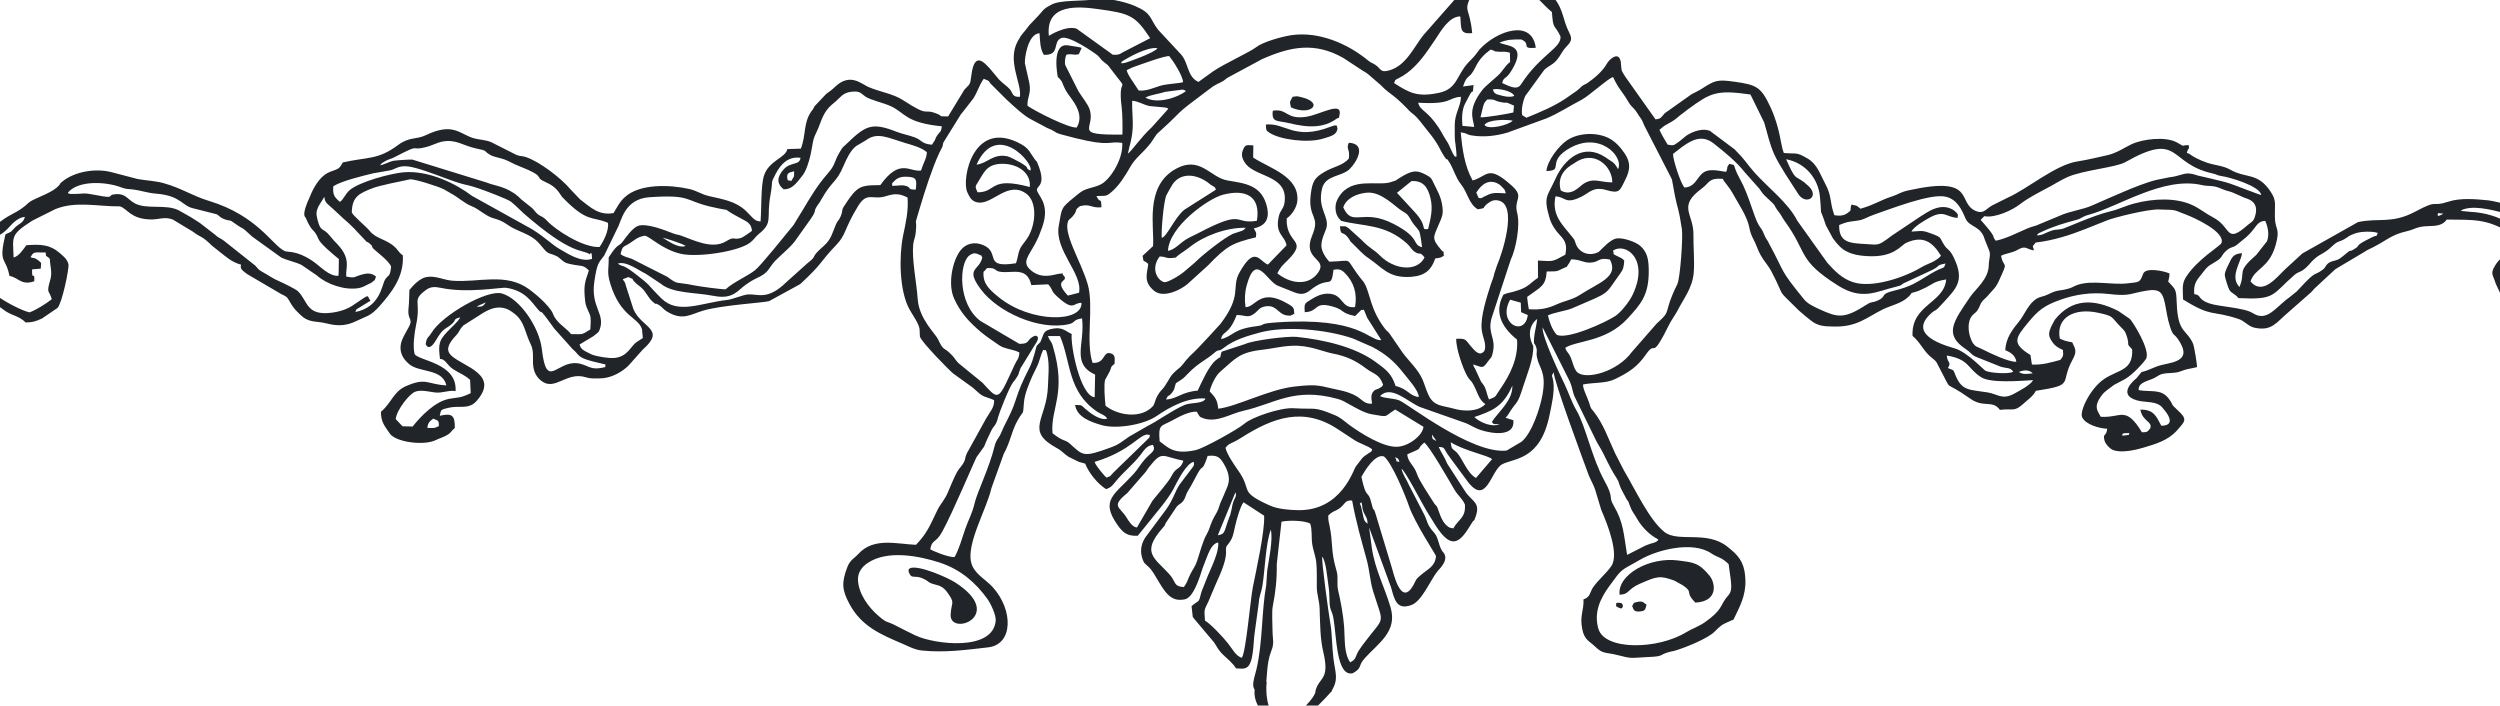 <?xml version="1.0" encoding="UTF-8" standalone="no"?>
<!-- Created with Inkscape (http://www.inkscape.org/) -->

<svg
   xmlns:dc="http://purl.org/dc/elements/1.1/"
   xmlns:cc="http://creativecommons.org/ns#"
   xmlns:rdf="http://www.w3.org/1999/02/22-rdf-syntax-ns#"
   xmlns:svg="http://www.w3.org/2000/svg"
   xmlns="http://www.w3.org/2000/svg"
   xmlns:sodipodi="http://sodipodi.sourceforge.net/DTD/sodipodi-0.dtd"
   xmlns:inkscape="http://www.inkscape.org/namespaces/inkscape"
   width="225.998mm"
   height="63.779mm"
   viewBox="0 0 225.998 63.779"
   version="1.1"
   id="svg1480"
   inkscape:version="0.92.4 (5da689c313, 2019-01-14)"
   sodipodi:docname="to-bo-1.svg">
  <defs
     id="defs1474" />
  <sodipodi:namedview
     id="base"
     pagecolor="#ffffff"
     bordercolor="#666666"
     borderopacity="1.0"
     inkscape:pageopacity="0.0"
     inkscape:pageshadow="2"
     inkscape:zoom="0.35"
     inkscape:cx="525.65332"
     inkscape:cy="140.52678"
     inkscape:document-units="mm"
     inkscape:current-layer="layer1"
     showgrid="false"
     fit-margin-top="0"
     fit-margin-left="0"
     fit-margin-right="0"
     fit-margin-bottom="0"
     inkscape:window-width="1366"
     inkscape:window-height="768"
     inkscape:window-x="1920"
     inkscape:window-y="312"
     inkscape:window-maximized="1" />
  <g
     inkscape:label="Layer 1"
     inkscape:groupmode="layer"
     id="layer1"
     transform="translate(167.427,-122.236)">
    <g
       style="clip-rule:evenodd;fill-rule:evenodd;image-rendering:optimizeQuality;shape-rendering:geometricPrecision;text-rendering:geometricPrecision"
       id="g1096"
       transform="matrix(0.006,0,0,0.006,-106.012,150.313)">
      <g
         id="Layer_x0020_1">
        <path
           id="path822"
           d="m 15809,3820 c 11,107 53,313 34,394 -16,66 -53,89 -79,125 -82,115 -61,177 -311,355 -92,65 -199,100 -284,152 -425,262 -1227,278 -1323,-53 -71,-246 29,-456 165,-642 206,-280 147,-215 472,-402 249,-143 779,-283 1063,-92 112,75 145,48 263,163 z M 2691,4063 c -6,-126 70,-209 147,-261 297,-199 773,-107 1088,-4 312,103 542,304 718,551 45,64 129,237 122,321 -37,471 -924,359 -1208,225 -96,-46 -182,-89 -274,-137 -180,-96 -139,-34 -284,-158 -152,-130 -299,-333 -309,-538 z m 7083,-973 c 84,-83 112,-61 186,-122 70,-57 73,-117 176,-106 64,342 137,590 221,897 43,160 49,319 95,468 168,544 187,346 -162,817 l -61,89 c -47,85 -32,125 -123,166 -96,-141 -77,-347 -90,-532 -13,-175 -50,-379 -90,-547 -25,-103 5,-196 -23,-293 -95,-318 -49,-407 -108,-690 -8,-40 -22,-81 -18,-147 z M 8475,5232 c -90,-26 -143,-134 -203,-210 -77,-98 -261,-297 -353,-351 -16,-189 -6,-161 50,-284 20,-43 33,-82 52,-123 l 57,-134 c 231,-495 131,-494 165,-578 103,-127 95,-157 133,-317 19,-83 74,-283 123,-347 l 311,202 c 14,229 -124,847 -169,1072 -38,189 -104,984 -167,1069 z m 1800,-2346 c 25,70 1,81 40,163 37,79 48,68 55,162 -72,-52 -50,-63 -100,-260 -14,-55 -34,-23 5,-65 z m -59,-127 19,50 z m -2104,627 266,-647 c 25,51 -15,91 -34,148 -13,41 -13,50 -23,103 l -21,87 c -101,249 -62,289 -188,308 z m -512,780 c -164,-13 -113,-81 -222,-199 -226,-245 -420,-322 -100,-688 56,-64 28,-33 48,-75 l 167,-250 c 34,-40 66,-40 101,-90 39,-56 32,-89 69,-147 53,-83 95,-171 149,-269 79,-144 61,-1 147,-258 143,-18 186,23 237,107 154,253 55,352 11,475 l -44,100 c -24,50 -22,62 -41,113 -28,73 -51,91 -89,173 -40,85 -42,131 -86,208 -65,114 -104,280 -149,412 -26,77 -65,124 -99,192 -42,84 -41,119 -100,198 z m 2676,-1660 c 46,-87 209,-356 340,-308 123,99 324,592 378,751 81,239 400,726 406,749 -14,159 -118,192 -227,285 -80,69 -62,55 -108,142 -196,369 -312,-201 -331,-253 l -242,-801 c -40,-138 -28,-8 -67,-177 -47,-201 -74,-31 -149,-388 z m -3381,762 c -72,-5 -127,-101 -152,-141 -109,-180 -247,-170 5,-377 l 251,-288 c 46,-50 39,-55 82,-109 198,-248 185,-157 513,-91 -42,137 -110,88 -180,232 -43,89 -244,314 -287,373 l -233,401 z m 3886,-1060 c 67,31 44,15 68,73 -104,-29 -6,24 -68,-73 z m 188,-43 c 275,-118 105,-47 254,-177 83,61 389,599 451,704 66,110 108,121 161,227 16,205 -94,218 -175,363 -73,-20 -35,3 -87,-34 -95,-66 -140,-259 -152,-280 -27,-51 -23,-23 -52,-69 -71,-112 -225,-342 -255,-435 -43,-135 -144,-184 -146,-299 z m -2741,-97 c 67,-84 65,-43 242,-155 472,-299 937,-475 1467,-115 77,52 135,89 235,154 78,51 217,92 267,140 -16,40 -7,27 -54,57 -123,80 -91,75 -193,200 -36,44 -216,667 -867,658 -128,-2 -308,-15 -429,-70 -486,-220 -249,-213 -483,-537 -41,-57 -169,-243 -184,-332 z m 3393,-84 c 214,132 551,193 624,254 l -243,284 c -140,-77 -208,-312 -300,-394 -59,-53 -67,-35 -81,-144 z m -283,-118 68,98 c -64,-32 -60,-19 -68,-98 z m -4905,650 c -5,-5 -13,-20 -15,-15 0,0 -140,-152 -162,-221 559,-169 682,-434 813,-411 13,32 37,-45 11,46 l -541,526 c -63,61 -15,43 -105,76 z m 15309,-631 c 0,-12 -14,-36 41,-38 116,-5 40,8 58,26 l -100,12 z M -3797,1767 c 8,-78 36,-100 89,-139 68,33 87,17 84,112 -71,39 -91,28 -173,28 z m 11033,203 c -22,-265 18,-220 192,-316 96,-53 254,-138 367,-131 43,67 29,77 107,102 201,65 403,-72 594,-115 475,-106 763,-361 1423,-179 28,8 55,17 91,35 5,3 11,6 16,9 120,65 280,165 400,186 282,49 175,41 360,-70 l 425,260 c -11,129 -223,296 -400,301 -217,6 -554,-209 -722,-333 -79,-58 -120,-105 -219,-146 -317,-132 -276,-81 -617,-102 -198,-12 -625,135 -733,228 -112,96 -628,378 -737,402 -338,76 -423,-43 -548,-132 z m 5005,-292 c 33,28 -12,32 116,35 -103,45 -280,-15 -380,-109 262,-91 431,-148 573,-473 8,225 -210,392 -309,546 z M 8118,1478 c -11,-146 -59,-183 -129,-262 24,-94 88,-235 164,-299 224,-190 273,-288 639,-328 137,-15 268,-51 438,-59 261,-12 466,89 613,117 201,38 343,103 506,227 116,88 195,76 254,244 -26,27 13,11 -62,54 -33,19 -52,11 -77,38 -53,56 -38,108 -28,192 -112,10 -148,-60 -231,-110 -81,-49 -181,-78 -274,-97 -282,-56 -288,-95 -669,-50 -385,45 -883,308 -1145,333 z m 12389,-417 117,-33 z m -326,-137 c 89,-34 155,-31 210,21 -80,9 -150,23 -210,-21 z M 19094,677 c 342,56 310,193 517,326 146,94 578,56 785,45 -39,74 -202,158 -280,201 -187,103 -246,10 -404,-16 -272,-44 -382,-21 -478,-241 -50,-113 -14,-82 -122,-126 58,-99 -5,-63 -17,-189 z M 5555,384 h 179 c 167,382 110,835 562,1140 53,36 122,50 150,105 -104,30 -249,-78 -326,-145 -73,-64 -44,-59 -158,-62 29,182 225,253 401,304 213,61 627,0 830,-139 205,-141 469,-282 734,-262 -33,83 -218,56 -316,97 -183,78 -423,253 -559,318 l -278,160 c -100,69 -146,116 -277,163 -416,152 -411,124 -613,-57 -80,-72 -92,-23 -262,-158 -34,-376 219,-601 5,-1310 -13,-42 -4,-26 -28,-69 -4,-7 -17,-23 -21,-30 -1,-3 -22,-49 -26,-55 z m 2614,237 c -41,132 23,38 -88,128 -106,87 -212,331 -272,457 -244,20 -307,124 -477,134 46,-98 20,-17 92,-105 41,-49 32,-72 57,-141 121,-81 89,-49 187,-150 147,-153 274,-205 382,-299 95,-84 57,-8 157,-87 150,-119 364,-181 546,-229 391,-103 1009,-43 1397,92 l 286,125 c 204,106 339,223 468,389 69,88 237,270 236,367 -145,-17 -158,-120 -349,-166 -62,-191 -149,-250 -297,-359 -319,-235 -795,-339 -1193,-381 -135,-14 -663,52 -781,109 l -351,115 z m 4836,-370 410,815 c 39,87 42,160 70,224 l 312,638 c 22,44 24,52 49,93 119,194 126,269 278,509 51,81 12,61 96,215 l 52,98 c 37,55 16,5 48,95 33,93 61,113 112,203 71,125 195,247 319,308 -25,27 -3,18 -44,39 -48,24 -81,11 -227,91 l -201,102 c -52,-308 -50,-484 -201,-741 -89,-151 13,-98 -140,-375 -192,-347 -281,-820 -421,-1059 -76,-130 -126,-286 -181,-399 -64,-133 -343,-714 -330,-854 z m -2448,1037 c 163,-173 416,85 599,164 l 668,235 c 73,22 143,77 248,112 170,57 522,109 493,-147 l -117,-37 c 50,-56 38,-49 73,-102 97,-151 106,-91 192,-369 51,-164 159,-412 152,-610 -87,-162 -57,-319 59,-408 -6,85 -42,206 -47,291 -8,116 8,58 31,132 26,82 -5,61 13,154 32,171 144,212 84,561 -36,205 -158,579 -316,712 l -226,133 c -523,58 -1491,-707 -1617,-756 -96,-37 -213,-25 -290,-65 z m 1961,-1452 159,45 5,143 101,43 c -47,341 -466,124 -266,-231 z m -15573,102 139,-62 c -35,50 -48,74 -139,62 z m 23900,655 c 11,88 1,100 -39,150 -141,38 -269,78 -428,70 l -22,-144 c -289,-176 -222,-259 -43,-479 155,-191 250,-267 497,-354 226,-80 465,-116 724,-86 336,39 315,-11 584,-52 34,-5 65,-9 100,-6 15,1 35,5 47,8 137,39 112,297 195,546 49,149 55,89 124,192 145,219 86,312 -167,363 -133,27 -155,39 -263,84 -182,76 -73,-14 -202,136 -1,1 -313,239 9,332 127,37 307,2 391,119 5,7 245,260 -24,263 -78,-141 -107,-244 -316,-243 33,184 186,174 149,282 -49,61 -44,56 -125,60 -249,-409 -312,-213 -621,-234 -48,-95 -124,-154 37,-351 19,-23 135,-109 163,-129 l 157,-83 c 7,-4 25,-15 31,-19 92,-58 252,-221 294,-291 76,-129 -213,-580 -244,-602 L 21680,6 c -373,-190 -701,-188 -956,131 l -52,96 c -37,88 -55,134 0,220 49,79 102,109 177,141 z M 8530,-53 c -16,-107 -12,-217 16,-321 140,-522 303,-63 476,2 l 241,96 c 108,43 170,26 243,-32 290,-235 311,7 350,-308 77,-13 117,-3 167,46 139,139 193,311 157,517 -219,27 -168,-199 -408,-202 -98,-1 -177,39 -250,85 -101,64 -110,54 -100,194 214,-6 133,-161 407,-89 204,53 118,100 352,147 l 95,-94 c 59,23 6,-72 86,119 l 214,338 c -190,17 -309,-355 -1582,-267 -286,20 -144,38 -299,57 -365,45 -345,149 -533,195 20,-131 112,-47 235,-364 139,3 167,53 268,-23 58,-43 73,-98 180,-109 173,-18 181,153 357,141 5,0 17,2 21,-6 4,-8 14,-6 21,-8 16,-39 26,55 17,-57 -5,-60 -38,-75 -112,-117 -405,-230 -467,66 -619,61 z M -3821,509 c 3,1 44,121 150,-57 121,-204 135,-158 242,-249 73,-62 15,-76 129,-101 -61,110 -255,237 -301,363 -30,83 -15,178 -6,263 85,0 99,91 202,157 104,67 163,79 252,159 l 9,200 c -154,76 -192,62 -322,85 -215,39 -431,263 -553,418 l -153,-4 -102,-109 c 18,-147 206,-374 287,-409 90,-39 219,-1 308,9 110,13 220,-42 307,-20 29,-426 -554,-455 -617,-559 -29,-112 -5,-308 21,-432 83,-383 -71,-366 146,-531 69,-52 131,-55 230,-34 412,86 905,-13 985,-1 285,44 375,209 474,323 101,117 -33,-101 248,291 l 276,309 c 109,90 61,124 305,186 269,69 173,25 189,84 -241,65 -256,-39 -428,-57 -311,-32 -457,410 -529,-212 -38,-330 -331,-759 -599,-838 -222,-66 -902,324 -1064,592 -49,81 -73,59 -87,173 z M 4583,-585 c 41,-40 -3,8 51,-55 155,-11 97,46 218,58 174,18 390,-79 450,198 l 255,-12 c 95,108 9,85 205,244 183,148 180,31 296,36 16,297 -761,308 -1247,-86 -155,-126 -242,-213 -228,-383 z m 24151,75 c -33,-59 -24,-32 -25,-122 -2,-140 10,-95 38,-131 13,116 109,179 -13,253 z m -15666,-79 c 143,-5 133,11 243,-45 98,-50 25,16 86,-68 31,-44 13,-27 40,-70 139,1 185,55 292,49 140,-8 110,-83 291,-46 140,264 -168,347 -453,533 -113,74 -235,89 -362,148 -123,57 -255,81 -407,67 -9,-54 -23,-140 -25,-185 206,-154 279,-158 295,-384 z m 14876,-8 69,22 z M 6067,117 c 47,390 -169,677 197,848 l -7,341 c -216,-23 -366,-773 -346,-953 -92,-43 -140,-106 -277,-82 -167,29 -135,80 -196,204 l -55,56 c -8,15 -46,209 -108,329 -236,458 -167,461 -334,786 -44,86 -61,118 -96,203 -32,78 -71,91 -97,198 -76,313 -261,693 -297,845 -42,177 -91,245 -145,401 -51,148 -89,293 -159,420 -94,9 -344,-99 -367,-116 25,-154 80,-84 179,-263 160,-290 499,-1099 521,-1130 194,-276 39,-23 218,-392 45,-92 73,-71 105,-209 13,-54 167,-452 228,-527 39,-47 2,2 33,-42 66,-93 36,-69 69,-147 15,-35 5,-16 26,-49 l 203,-330 c 91,-129 2,-129 2,-130 -140,45 -64,127 -242,123 L 4532,154 c -341,-263 -317,-864 -165,-983 4,-3 11,-7 15,-10 54,-34 82,-27 125,-8 99,44 12,-3 57,43 -37,205 -268,155 -23,483 257,345 882,626 1326,526 104,-23 55,-68 203,-88 z m 7998,-1018 c 185,-134 554,121 299,659 -53,113 -180,269 -263,324 -151,100 -727,361 -883,282 -71,-79 -111,-199 -132,-292 104,-47 280,-70 364,-106 602,-261 474,-179 723,-521 48,-66 57,-99 63,-200 -45,-42 -31,-28 -86,-56 -128,-64 -47,-25 -85,-90 z m 14488,-230 c 133,-2 203,104 235,208 -85,-28 -60,-41 -157,-91 -49,-26 -79,-37 -78,-117 z m -28803,35 c 11,-4 301,87 344,122 -104,43 -271,-79 -344,-122 z m 23075,851 c -11,-116 11,-179 66,-250 163,-210 124,-156 277,-256 82,-54 58,-73 128,-141 79,-76 97,-46 168,-97 l 148,-122 c 158,-143 144,-232 282,-241 40,94 64,206 26,307 l -161,205 c -311,271 -152,239 -254,485 -150,-157 22,-368 39,-510 -117,10 -145,47 -186,134 -24,51 -74,137 -74,192 0,39 51,198 69,227 34,56 84,57 137,124 566,28 496,-46 842,-348 76,-66 103,-25 227,-163 20,-22 26,-32 45,-51 l 52,-46 c 82,-66 126,-62 232,-162 126,-119 101,-52 239,-144 43,-28 14,-15 59,-36 l 68,-27 c 87,-28 253,-33 335,-5 -36,75 15,16 -95,70 -281,137 -146,105 -261,175 -110,67 6,-41 -179,113 -87,73 -111,44 -201,91 -67,51 -32,61 -106,114 -124,89 -81,-3 -324,260 -67,72 -39,46 -113,105 -23,18 -36,30 -58,47 -23,18 -26,17 -52,39 -182,151 -299,319 -495,194 -130,-83 -505,-95 -657,-147 -181,-62 -114,-133 -226,-138 z M -1287,379 c 4,-3 10,-8 14,-11 46,-38 56,-34 76,-93 78,-234 -141,-329 -84,-713 42,-279 61,-276 148,-391 l 199,-411 c 59,-96 98,-442 483,-468 628,-43 530,50 907,139 445,105 69,-29 497,194 78,41 132,72 141,173 -29,24 -140,102 -171,110 -127,32 -83,-35 -223,50 -211,127 -504,-29 -679,-89 -41,-14 -73,-15 -116,-32 -123,-48 -396,-157 -526,-114 -81,27 -184,171 -223,225 -55,77 -61,45 -127,119 -36,40 -58,82 -94,131 3,177 -30,220 24,396 156,508 422,501 478,688 l 12,132 -88,57 c -101,66 -135,225 -345,243 -83,7 -260,-23 -326,-49 -5,-2 -11,-4 -16,-6 -154,-71 -159,-91 -178,-148 l 216,-130 z m -9400,-1061 c -10,-97 -20,-84 42,-151 265,-291 386,-242 549,-427 63,-72 147,-146 235,-152 -22,91 -82,98 -141,153 -97,92 -22,50 -152,110 -109,458 3,327 60,625 109,30 114,56 183,85 68,28 136,19 192,-3 9,-178 -39,20 -33,-179 l 130,-11 c 4,-90 24,-78 -39,-126 -60,-46 -50,-23 -115,-45 51,-92 49,-71 229,-72 5,85 1,29 62,96 3,108 41,204 6,319 -64,217 -13,145 23,289 -90,71 -239,163 -334,198 -115,-21 -440,-195 -526,-279 -22,-21 -118,-214 -272,-334 -65,-51 -55,-38 -100,-95 z m 37185,-787 80,9 c -124,73 -79,1 -80,-9 z m -9022,179 c 123,-50 128,-45 271,-65 109,-15 141,-53 256,-92 235,-79 855,-328 1085,-267 162,43 231,188 288,323 57,138 235,110 291,319 l 67,167 c 27,62 -5,133 -6,223 -3,208 -203,362 -277,471 -258,380 -407,570 -62,797 74,48 64,70 140,108 l 380,152 c 89,27 152,8 187,78 -88,35 -329,17 -415,-15 -35,-20 -280,-286 -465,-339 -265,-76 -691,-235 -349,-535 73,-64 31,8 183,-162 179,-200 324,-318 151,-672 -68,-139 -89,-102 -147,-193 -73,-113 -27,-106 -179,-164 -150,-57 -144,-44 -311,-34 28,-71 201,-171 276,-212 224,-122 249,2 422,4 -11,-67 23,-11 -18,-76 l -38,-34 c -207,-142 -427,45 -519,98 l -419,280 c -210,158 -196,140 -383,128 -237,-14 -418,-13 -411,-287 z m 2977,155 c 23,-34 18,-26 69,-50 172,-82 351,-135 525,-181 93,-25 72,-46 189,-78 464,-127 1122,-581 1704,-447 99,23 159,1 260,42 240,98 48,-3 379,148 40,18 244,49 154,300 -24,67 -60,74 -105,113 -335,295 -239,30 -518,-115 -120,-62 -203,-136 -320,-189 -248,-112 -575,-96 -849,-27 -168,42 -234,89 -387,125 -256,61 -675,256 -726,265 -112,19 -98,-1 -207,45 -60,25 -96,52 -166,50 z m -29667,-641 c 163,-195 583,-164 800,-82 81,31 101,24 183,33 94,10 219,53 343,63 387,29 391,192 583,226 l 335,85 c 35,20 57,54 114,74 117,41 58,-8 157,63 163,117 64,16 253,190 3,3 8,8 12,11 l 436,314 c 93,44 222,69 306,112 l 227,155 c 150,135 425,231 636,193 49,-9 91,-31 144,-59 28,-15 34,-12 59,-33 50,-41 32,-15 55,-83 -71,-53 -125,-54 -225,-25 -114,32 -82,54 -223,26 -15,-117 80,-259 -127,-480 -43,-46 -78,-81 -115,-128 -110,-140 -142,-51 -191,-248 -21,-86 -22,-121 11,-194 3,-7 15,-25 18,-32 l 74,-119 c 7,96 54,108 144,194 285,273 154,118 466,455 58,63 15,7 69,52 67,56 17,34 63,83 34,37 242,187 264,271 -18,168 -44,111 -93,196 -49,84 -70,408 -445,485 22,-56 0,-28 44,-58 l 182,-112 c -63,-90 12,-113 -270,73 -80,53 -188,91 -315,107 -392,49 -353,-180 -511,-327 -32,-30 -228,-126 -269,-143 -107,-44 -163,-91 -267,-147 -54,-29 -71,-56 -101,-91 l -476,-378 c -63,-45 -83,-42 -131,-89 l -233,-180 c -101,-67 -168,-107 -257,-155 -5,-3 -11,-6 -15,-8 l -49,-28 c -194,-92 -479,-7 -654,-101 -105,-56 -140,-146 -273,-140 -186,8 22,81 -323,13 -189,-37 -165,-18 -307,-15 -123,3 -91,-12 -109,-20 z m 21220,0 c 78,-128 202,-227 359,-116 l 47,47 c 41,54 4,-16 40,78 -203,-11 -210,-9 -341,57 -40,21 -7,18 -69,13 l -36,-81 z m -8588,-241 c 164,4 159,46 144,194 -151,0 -47,-34 -167,-60 -57,-12 -123,5 -191,3 12,-76 -14,-18 25,-62 51,-58 110,-77 189,-75 z m 1075,235 c -38,-83 -39,-84 5,-152 84,-127 119,-261 329,-276 238,-17 473,113 453,348 -616,-165 -496,82 -788,80 z m 8786,-30 c -77,-272 174,-387 201,-407 295,-217 577,39 576,287 -172,4 -280,-79 -436,23 -59,38 -182,196 -341,98 z M 1633,-1963 c -29,-108 12,-116 96,-136 -4,61 10,70 -28,121 -35,48 18,22 -69,15 z m 18030,541 c 157,30 414,-86 537,-182 136,-105 314,-191 460,-270 68,-37 152,-91 253,-137 233,-105 730,-145 871,-225 836,-473 641,18 1309,168 91,20 63,30 147,42 124,18 573,150 593,284 -21,1 -394,-147 -473,-173 -101,-33 -157,-41 -273,-71 l -218,-51 c -5,-2 -11,-4 -16,-6 -166,-54 -190,-2 -361,29 -7,1 -28,3 -36,4 l -207,42 c -152,38 -350,118 -485,176 -169,73 -300,128 -474,206 -151,68 -345,87 -498,159 l -351,146 c -59,19 -83,22 -136,45 -136,59 -325,156 -472,183 -62,-78 6,-32 -108,-175 -47,-59 -74,-85 -119,-139 l 57,-58 z m -24876,-452 c 126,-80 434,-154 603,-195 l 225,-39 c 108,-14 134,-78 287,-65 128,10 428,124 550,170 344,130 294,86 514,159 94,31 448,164 499,205 67,53 141,132 191,176 725,632 871,535 994,614 6,4 31,-80 34,70 -176,59 -383,-91 -489,-149 -107,-59 -193,-157 -411,-296 l -908,-504 c -233,-178 -651,-391 -1037,-355 -191,18 -654,140 -805,267 -70,59 -93,142 -148,178 -87,-72 -111,-112 -100,-234 z m 770,-371 c 14,-9 43,-23 50,-26 41,-18 52,-15 100,-40 436,-227 208,-82 483,-154 69,-18 169,-67 227,-79 214,-45 319,58 515,100 205,43 99,31 223,101 51,29 156,45 218,69 99,39 100,54 219,100 423,166 202,157 394,239 182,77 212,187 254,230 379,392 448,278 685,384 15,117 -68,277 -128,363 -254,13 -672,-265 -790,-394 -79,-86 -101,-54 -167,-126 -15,-17 -43,-55 -68,-74 l -159,-127 c -13,-13 -4,-8 -39,-38 -181,-157 -351,-159 -474,-211 l -1123,-347 c -31,-4 -259,12 -291,19 -51,11 -141,59 -195,67 49,-55 -11,-7 65,-55 z m 20854,1218 c -26,-47 -38,-46 -71,-128 -34,-84 -38,-67 -79,-136 -76,-128 -142,-440 -282,-692 -136,-246 -35,-197 -160,-228 -54,70 -11,40 -49,121 -125,-17 -277,-64 -373,37 -80,83 -108,192 -255,199 -55,-64 -170,-406 -171,-506 l 120,-94 c 4,-3 10,-7 15,-11 142,-102 300,-194 480,-51 170,135 336,268 469,436 l 217,244 c 40,53 37,64 95,118 208,193 79,78 201,237 39,51 47,79 86,133 353,485 187,583 803,971 365,230 577,88 869,19 127,-30 50,-26 160,-72 l 377,-176 c 157,-75 51,-72 215,-103 -43,105 7,15 -249,169 -202,122 -271,177 -532,241 -220,53 -96,85 -246,149 -81,35 -86,10 -158,57 -345,222 -437,200 -717,72 -94,-43 -179,-84 -234,-152 -383,-472 -265,-361 -534,-855 z M -930,-706 c 121,-50 319,102 427,153 l 220,146 c 178,151 530,132 790,184 202,40 299,-1 405,-95 231,-205 329,-164 431,-300 32,-43 61,-91 105,-136 98,-100 253,-222 314,-322 l 151,-212 c 210,-285 70,-155 178,-312 3,-4 7,-9 10,-13 3,-4 7,-10 10,-14 l 18,-30 c 3,-5 6,-11 9,-16 171,-302 223,-242 336,-509 41,-98 107,-237 190,-297 l 154,-92 c 166,-122 329,-31 575,43 101,30 259,71 336,142 -5,102 -52,154 -87,275 -172,30 -316,-197 -614,220 -228,6 -316,-11 -460,190 -18,26 -25,37 -37,53 -117,167 -49,99 -100,226 -30,72 -43,57 -71,121 -55,127 -70,227 -186,328 -227,199 -69,121 -246,261 l -319,286 c -281,274 -419,174 -573,182 -71,4 -239,76 -319,84 -382,41 -737,224 -987,-23 -236,-233 -136,-175 -415,-387 -183,-139 -168,-81 -244,-139 z m 5407,-1492 c 300,-675 872,-14 812,89 -104,-52 23,-18 -152,-122 -35,-21 -168,-89 -194,-94 -221,-43 -290,102 -466,127 z m 1806,472 c 143,-9 136,18 233,-65 109,-93 207,-248 281,-380 70,-123 182,-203 269,-311 25,-30 15,-17 34,-40 l 68,-101 c 25,-39 35,-47 69,-77 400,-360 165,-203 735,-627 l 69,-51 c 48,-31 56,-31 113,-60 51,-25 44,-24 101,-68 l 523,-282 c 431,-191 797,-262 1226,-18 l 234,154 c 92,64 95,47 197,140 l 133,115 c 2,1 31,30 34,34 92,92 166,115 350,305 40,41 51,57 88,85 93,69 155,170 228,257 184,223 180,279 258,396 64,97 10,-24 80,93 60,100 92,226 166,318 114,144 117,297 257,383 138,-21 58,-16 142,-82 45,-35 92,-69 172,-50 299,69 44,822 -21,969 l -44,131 c -20,91 -30,92 -53,165 -58,184 -158,482 -137,680 12,116 81,222 40,321 -72,90 -143,-3 -200,-67 -87,-98 -65,-125 -224,-116 -3,154 104,453 166,561 41,70 50,56 84,112 67,112 84,242 189,311 -103,110 -305,117 -477,68 -174,-49 -295,-31 -378,-203 -38,-79 -56,-151 -88,-228 -68,-163 -214,-287 -307,-418 l -188,-274 c -52,-71 -25,-18 -70,-76 -233,-296 -224,-546 -319,-699 -12,-19 -16,-21 -32,-41 -293,-367 -89,-284 -492,-275 -43,-47 -117,-146 -119,-237 -2,-109 62,-218 75,-268 49,-182 -141,-294 -64,-600 50,-200 295,-175 412,-288 115,-111 264,-384 -10,-399 -45,109 22,86 0,240 -96,108 -229,118 -369,201 -146,86 -178,140 -203,325 -51,382 151,323 20,632 -156,369 238,340 93,554 -150,220 -433,167 -618,15 48,-95 79,-120 152,-192 327,-326 -25,-236 -11,-634 83,-59 153,-169 161,-268 28,-370 -427,-490 -666,-650 l 3,-183 c -93,-3 -120,-21 -155,64 -3,6 -5,12 -7,19 -10,36 -11,28 -9,67 3,60 51,133 98,172 198,161 594,162 543,537 -14,99 -62,115 -83,196 -73,282 93,306 112,452 l -280,289 c -130,-51 -196,-296 -428,119 -129,231 50,333 -288,776 l -165,180 c -91,94 -167,183 -238,249 -48,44 -71,66 -119,123 -24,29 -31,43 -56,70 -29,33 -25,27 -48,46 -142,116 -127,144 -214,272 -42,61 -59,56 -105,136 -39,68 -35,98 -65,155 -178,205 -534,149 -720,1 -14,-115 -26,-325 -7,-390 l 68,-124 c 34,-68 4,-64 75,-119 1,-72 18,-131 -53,-155 -129,-44 -77,153 -278,142 -110,-321 24,-849 -74,-1186 -104,-355 -387,-784 -287,-965 31,-25 63,-54 88,-93 46,-71 -2,-54 81,-117 161,-42 165,31 325,17 -3,-168 -18,-42 -75,-170 z M 5069,-713 c -504,80 -223,-161 -491,-274 -136,-57 -263,-21 -341,78 -123,156 -196,510 -98,727 94,207 214,343 396,498 66,56 166,128 255,187 62,42 60,43 147,69 74,21 130,29 186,59 -10,109 -27,89 -69,180 -233,500 -232,553 -426,343 -5,-5 -39,-45 -59,-65 L 4208,794 c -55,-54 -52,-70 -98,-119 -135,-143 -120,-45 -216,-248 -35,-75 -283,-305 -303,-598 -16,-242 -91,-601 -68,-827 6,-60 31,-103 38,-176 27,-270 -41,-28 62,-374 74,-248 185,-595 291,-824 l 50,-99 c 7,-21 4,-31 12,-59 l 262,-422 c 1,-1 30,-39 43,-54 l 148,-190 c 66,-103 88,-204 157,-296 105,38 73,41 98,68 l 242,242 c 30,29 22,21 48,44 77,71 223,207 327,258 l 238,127 c 218,89 14,52 426,154 541,134 494,41 707,72 15,196 -115,461 -273,593 -85,71 -206,74 -312,124 -39,18 -110,79 -130,95 -217,178 -191,163 -241,437 -68,371 365,721 305,1009 l -168,43 c -246,-266 45,-194 -73,-312 -22,-12 42,-31 -66,-16 -72,10 -267,93 -434,-68 -117,-113 -20,-199 77,-381 19,-36 37,-69 58,-118 l 53,-140 c 128,-367 -85,-478 -81,-564 3,-56 147,-66 9,-395 -21,-51 2,-1 -39,-56 -69,-92 -85,-164 -207,-231 -720,-398 -901,518 -814,719 2,5 5,12 8,17 26,57 51,105 110,130 225,93 453,-295 731,-147 l 31,19 c 155,103 161,375 77,580 -44,107 -81,136 -134,212 -61,88 -52,172 -89,265 z m 7993,-1390 c 268,-3 10,-126 313,-321 475,-305 863,104 767,293 -38,-70 -58,-97 -132,-140 -19,-11 -25,-18 -59,-40 -334,-221 -619,31 -750,322 -128,282 -186,268 -90,596 28,95 87,185 154,255 82,85 114,150 83,296 -206,113 -176,100 -413,88 l 2,259 c -149,102 -141,147 -371,211 -61,17 -96,18 -151,44 -161,303 19,524 206,679 20,278 -106,532 -257,748 -86,123 -44,103 -166,152 -25,-60 -29,-92 -48,-148 -17,-50 -29,-65 -72,-121 l -91,-198 c -17,-37 -8,13 -27,-61 146,45 139,72 224,-47 45,-62 54,-43 75,-146 43,-213 -85,-273 -22,-504 l 288,-878 c 79,-164 147,-521 98,-707 -56,-213 114,-235 -79,-409 -365,-329 -365,-144 -592,-80 -121,-214 -158,-480 -179,-726 108,16 79,33 164,47 182,30 364,8 538,-42 l 592,-216 c 198,-85 342,-184 523,-277 116,-60 412,-334 478,-344 92,196 124,192 229,371 53,91 83,87 131,165 37,60 25,39 59,88 30,43 31,66 54,112 l 413,804 c 18,96 27,150 45,245 42,216 55,167 106,510 17,112 -25,736 -70,827 -229,459 -64,373 -311,592 l -377,432 c -211,288 -673,418 -814,305 -66,-54 -77,-205 -133,-281 -36,-49 -32,-36 -53,-91 166,-111 612,-86 937,-439 207,-225 325,-358 321,-729 -2,-152 -15,-264 -123,-364 -66,-62 -261,-131 -360,-116 -96,14 -210,147 -272,204 -138,71 -297,17 -347,-131 -20,-59 -13,-47 -50,-95 -144,-183 -314,-324 -253,-612 158,8 141,129 393,4 114,-56 178,-157 373,-99 200,59 203,12 289,-162 66,-132 84,-247 -10,-386 -64,-95 -139,-182 -246,-236 -181,-91 -457,-80 -627,36 -124,85 -295,305 -309,463 z m 1777,-680 c 225,-123 130,-84 356,-249 346,-253 428,-296 942,-224 l 207,421 c 49,160 78,318 154,485 77,168 244,413 358,591 118,184 336,40 148,-124 -4,-4 -10,-8 -14,-12 -7,-6 -39,-35 -40,-36 -150,-114 -128,-18 -275,-349 296,55 482,298 508,554 39,392 -24,91 92,444 l 104,192 c 3,4 7,10 10,13 l 40,52 c 19,21 40,46 60,65 100,96 238,129 398,139 419,27 509,-161 602,-202 253,-112 392,-10 519,197 -17,18 -12,16 -39,38 l -28,20 c -33,23 -38,25 -80,45 -53,24 -96,40 -147,70 -261,156 -740,317 -1027,226 -174,-55 -289,-180 -392,-294 l -453,-635 c -134,-268 -455,-510 -644,-725 -144,-164 -123,-171 -301,-350 l -320,-239 c -4,-3 -10,-7 -14,-10 -58,-37 6,-16 -64,-36 -114,-33 -271,37 -337,88 -37,29 -86,74 -121,97 -63,42 -58,47 -151,31 -27,-40 -103,-175 -124,-223 l 71,-59 z m -13270,956 c 120,3 184,-75 293,-217 66,-87 120,-303 140,-437 24,-159 50,-162 95,-278 2,-6 5,-12 7,-18 59,-160 97,-252 227,-354 83,-65 126,-152 259,-166 136,-14 137,20 211,71 81,56 277,96 386,147 220,103 216,247 768,303 -16,104 -26,67 -77,147 -30,48 -4,10 -30,64 l -42,66 c -166,-15 -145,-68 -258,-110 -92,-35 -187,-50 -278,-86 -370,-145 -463,-96 -755,187 -52,50 -49,36 -90,104 -107,177 -62,194 -194,344 -150,171 -255,348 -373,546 l -139,227 c -126,152 -494,614 -583,682 -125,95 -313,171 -439,284 -58,4 -395,-43 -469,-58 -300,-62 -234,0 -410,-130 l -535,-271 c -73,-25 -118,-30 -169,-72 33,-134 39,-97 145,-167 76,-50 108,-89 219,-109 71,4 263,211 550,274 254,55 852,-34 1033,-166 65,-48 78,-87 135,-133 224,-181 109,-227 178,-597 43,-233 -10,-146 79,-314 77,-144 185,-262 372,-238 -12,120 -148,54 -256,177 -98,112 -107,210 1,297 z m 10561,-970 c 53,-85 338,-84 425,-65 -51,65 -374,146 -425,65 z m -26,-259 c 26,-89 25,-75 68,-124 127,-8 96,18 198,38 158,32 16,-28 205,54 l -10,103 c -49,16 -446,82 -495,72 l 35,-144 z m -5347,692 c 27,-135 58,-197 71,-359 12,-151 -11,-284 -6,-438 96,6 151,53 258,79 l 228,21 c 71,12 39,13 58,22 l -245,273 c -174,161 -298,353 -365,403 z m 4373,-768 c 518,31 439,-76 645,-89 2,136 -93,248 -93,424 -2,329 6,186 23,398 10,129 0,56 -18,83 -56,-73 -77,-166 -124,-235 -50,-74 -76,-135 -125,-209 -180,-270 -273,-241 -307,-372 z m 1266,-105 c -94,-24 -115,-25 -141,-94 67,-24 293,17 324,97 -57,22 -123,12 -183,-3 z m -5374,27 c 79,-43 202,-53 299,-86 l 256,-33 c 42,4 39,14 54,22 -121,99 -439,201 -610,97 z m -188,-457 c 118,-41 469,-171 546,-168 64,78 203,295 209,393 -74,24 -238,21 -357,59 -103,33 -198,78 -312,67 -75,-119 -171,-241 -180,-307 l 93,-44 z m 4973,290 c 72,-212 84,-81 190,-296 57,-115 126,-187 225,-259 87,19 22,26 121,32 84,6 69,-11 170,14 l 3,141 c -72,50 -113,141 -186,206 -34,31 -193,167 -217,196 -251,313 -151,449 -138,576 l -177,-16 c -11,-111 -8,-238 37,-329 l 67,-128 c 71,-139 42,36 64,-158 l -160,22 z m -5150,-368 c 101,-69 399,-234 546,-208 -35,66 -468,217 -486,220 -114,18 -31,3 -60,-12 z m -1412,657 c -7,-127 59,-176 28,-340 l -67,-297 c -8,-63 40,-443 220,-454 9,131 9,238 66,326 251,8 126,-194 260,-253 108,-48 491,214 543,257 55,45 39,57 108,110 60,46 48,33 96,97 316,419 96,43 165,580 13,99 14,315 11,410 -789,10 -382,-91 -500,-396 -27,-69 -120,-188 -161,-254 l -201,-399 c -12,-71 5,-122 19,-155 107,-19 92,15 187,-7 l 42,-96 c -47,-15 -132,-23 -201,-36 -265,-48 -159,473 -159,474 85,82 57,81 108,180 32,62 70,108 108,162 78,109 164,264 69,421 -115,12 -610,-236 -743,-329 z m 322,-1051 c -54,-500 467,-441 746,-403 472,65 555,94 780,438 l -417,215 c -46,33 -75,38 -146,34 l -546,-393 c -163,-53 -418,109 -418,109 z m 6790,102 c 121,-49 184,-48 327,-48 159,67 -19,145 219,126 -55,-439 -584,-261 -847,24 l -63,83 c -50,61 -61,66 -106,114 -178,189 -163,398 -442,457 -322,68 -443,4 -677,-147 25,-52 -3,-37 70,-74 171,-85 312,-235 446,-429 l 108,-158 c 80,-123 209,-346 374,-343 14,195 -6,268 179,252 -36,-393 -136,-312 -18,-560 376,-22 285,38 426,54 45,-105 35,-109 184,-122 371,-31 368,112 609,310 20,276 33,170 129,365 22,175 -306,277 -594,724 -55,85 -143,46 -284,-19 25,-108 52,-35 153,-209 221,-379 -86,-342 -192,-399 z m -4537,592 c -175,-80 -144,-291 -268,-421 l -338,-364 c -134,-174 -88,-247 -349,-359 -160,-69 -436,-128 -591,-102 -202,35 -546,4 -678,87 l -31,17 c -84,44 -94,78 -151,138 l -143,151 c -102,141 -97,102 -171,236 -168,301 60,636 31,841 -118,7 -101,-51 -150,-111 -37,-46 -111,-92 -167,-152 l -132,-158 c -80,-83 -235,-282 -282,94 -21,167 -24,127 -106,220 l -245,403 c -173,-3 -65,1 -163,-39 -234,-95 -93,69 -522,-210 -141,-92 -348,-122 -516,-195 -105,-46 -274,-217 -498,-6 -59,56 -70,61 -137,110 l -176,186 c -37,71 -4,15 -46,74 -126,175 -81,368 -161,565 l -203,7 c -27,134 -279,172 -352,400 -50,156 -35,505 -52,691 -62,-7 -79,-18 -120,-57 l -98,-101 c -155,-147 -340,-175 -554,-224 -126,-29 -184,-82 -306,-109 -282,-63 -745,-85 -971,128 -84,79 -100,131 -166,236 -225,40 -348,-89 -503,-206 l -140,-146 c -148,-178 -475,-426 -680,-493 -59,-19 -83,-8 -141,-32 l -372,-188 c -89,-42 -195,-37 -290,-69 -199,-67 -302,-232 -701,-40 -149,71 -248,21 -418,148 -307,229 -462,178 -834,263 -58,107 -67,94 -189,140 -133,50 -222,189 -281,315 l -19,46 c -144,304 -76,319 -72,328 112,259 115,138 199,333 32,72 232,235 303,294 -3,77 0,182 -6,252 -142,10 -270,-141 -382,-217 -4,-3 -10,-7 -14,-10 -238,-160 -365,-123 -416,-147 -184,-85 -407,-532 -1140,-755 -260,-79 -401,-188 -683,-267 -127,-35 -260,-39 -390,-62 l -393,-103 c -235,-62 -556,-15 -750,147 -36,30 -13,17 -43,52 -83,96 -276,162 -392,220 -75,38 -78,57 -130,98 -168,130 -230,111 -433,286 -65,56 -76,34 -159,80 -230,128 -235,218 -340,393 -59,99 -68,7 -71,192 238,117 256,330 460,442 56,31 21,10 60,38 4,3 9,8 14,12 4,3 10,8 14,11 l 182,129 c 114,69 195,67 293,164 102,0 159,-19 248,-61 l 231,-157 c 67,-61 179,-596 166,-659 -16,-78 -89,-133 -141,-177 -141,-120 -280,-126 -493,-110 -55,72 -108,160 -192,186 -11,-315 -54,-340 272,-550 5,-3 11,-7 15,-9 l 342,-171 c 308,-125 642,-38 973,-41 112,33 160,191 462,197 128,3 206,-47 334,1 l 303,183 c 142,107 116,44 293,216 l 96,76 c 116,90 190,164 337,206 -24,69 37,97 93,142 l 520,305 c 92,39 90,59 135,135 44,74 72,101 133,161 144,143 228,96 414,143 168,42 294,34 440,-37 52,-25 106,-46 181,-82 56,-27 121,-89 162,-134 195,-219 378,-455 359,-774 -47,-36 -38,-30 -81,-82 -37,-45 -3,-8 -35,-39 -124,-123 -288,-125 -384,-249 -42,-54 -253,-229 -269,-277 4,-240 114,-288 321,-368 96,-37 427,-104 554,-130 56,-12 422,104 511,149 l 105,61 c 108,55 200,149 317,195 102,39 218,153 326,181 180,47 196,107 345,172 84,37 172,74 230,111 74,46 106,84 172,164 90,110 88,66 214,128 20,10 73,61 94,75 40,27 54,29 123,44 149,33 174,2 260,94 -66,184 -80,240 -56,461 9,83 39,123 69,198 26,64 11,152 9,228 -139,89 -112,71 -291,70 -63,-81 -151,-127 -218,-213 -82,-104 -14,-84 -178,-259 -54,-57 -155,-145 -235,-203 -349,-257 -761,-98 -1155,-129 -139,-11 -251,-79 -389,-56 -98,16 -201,121 -260,196 -6,107 -1,161 -13,273 -23,207 97,136 -24,335 -7,11 -43,77 -47,86 -88,166 -58,305 79,422 156,133 503,63 562,321 -295,-15 -300,-126 -616,15 -181,81 -212,251 -369,382 -4,153 59,220 133,329 86,128 514,189 698,96 56,-28 91,-33 153,-67 86,-47 54,-52 128,-112 3,-184 -34,-231 -226,-185 20,-91 3,-92 145,-123 151,-33 292,32 408,-99 357,-401 -200,-518 -377,-683 -86,-80 -60,-169 70,-307 56,-59 44,-77 89,-127 49,-55 6,-8 53,-43 l 194,-123 c 83,-55 199,-129 316,-126 96,2 156,38 226,92 121,93 146,208 200,354 51,139 85,135 80,333 -5,158 33,250 121,322 208,170 382,-143 676,-50 62,20 113,18 180,17 28,0 66,-1 94,-5 132,-17 273,-94 367,-187 L -550,586 C -196,275 -569,265 -692,-20 l -114,-356 c -16,-67 -14,-38 -47,-97 64,-23 30,-12 85,-32 136,65 13,-11 96,76 36,37 58,46 105,89 68,62 96,145 161,203 87,77 9,-4 110,61 45,29 46,51 107,89 240,148 358,42 556,-15 292,-83 917,-117 986,-141 l 468,-256 c 352,-325 287,-324 536,-582 162,-168 115,-231 334,-591 140,-230 217,-85 426,-153 140,-46 213,-32 321,22 16,203 -29,388 -68,577 -62,308 -57,827 96,1106 51,93 142,213 153,300 l 5,111 c 14,74 452,520 503,558 l 294,212 c 178,163 127,108 321,188 7,111 -67,183 -122,280 l -292,528 c -33,78 -9,82 -61,160 -41,61 -56,64 -90,128 -37,69 -102,221 -127,283 -51,127 -119,187 -163,279 -119,250 -161,354 -322,522 -292,-12 -635,-115 -865,134 -70,76 -128,94 -169,201 -92,238 -78,348 27,548 184,350 482,470 821,615 64,27 162,83 277,95 344,35 676,-11 997,-48 380,-45 378,-563 70,-905 -116,-128 -288,-203 -328,-380 -66,-291 236,-800 307,-1115 l 186,-517 c 99,-175 120,-352 214,-513 93,-158 72,-53 89,-255 12,-140 76,-282 128,-404 l 65,-133 c 43,-85 58,-182 97,-261 42,17 39,-24 62,71 36,154 15,326 10,483 -18,496 -351,661 129,924 94,51 106,86 183,135 l 158,77 c 39,12 49,11 91,25 58,144 183,300 316,385 78,-29 92,-53 144,-116 129,-157 244,-237 374,-400 49,-61 86,-140 187,-152 49,96 -25,109 -121,217 -69,77 -102,146 -169,220 -284,313 -507,389 -250,761 87,126 151,179 311,172 l 152,-187 c 113,-145 299,-353 384,-514 58,-111 196,-396 310,-412 2,65 7,37 -22,86 l -192,253 c -74,113 -95,225 -205,379 l -279,375 c -96,115 -135,259 -53,423 68,75 80,59 145,162 122,192 208,407 403,400 75,-3 93,-11 130,-43 90,-77 163,-301 204,-432 l 40,-105 c 42,-98 86,-265 195,-284 19,131 -101,371 -155,500 l -95,239 c -53,193 -20,109 -151,220 l 18,161 c 2,8 9,12 11,15 2,3 8,10 10,14 l 298,354 c 57,81 59,116 159,208 52,48 133,115 173,185 61,3 109,15 158,-10 112,-56 103,-388 122,-510 l 64,-466 c 4,-97 37,-154 53,-247 41,-241 48,-639 128,-856 36,147 -31,460 -54,617 l -15,219 c -72,399 -51,857 -147,1267 -37,157 -138,382 134,329 28,-195 17,-424 86,-595 54,-132 23,-168 22,-320 -1,-92 -12,-283 3,-359 43,-220 64,-404 61,-639 l 71,-639 c 103,-25 358,-19 433,30 33,96 14,205 31,314 13,87 51,174 61,276 11,120 6,241 7,361 0,122 39,195 43,340 8,246 8,441 55,642 106,449 -77,367 -123,610 l 244,-17 c 115,-187 60,-268 31,-501 -21,-170 -19,-379 -47,-531 -23,-127 -138,-960 -120,-997 57,80 73,304 92,432 13,85 15,146 17,240 4,144 36,135 57,246 50,262 40,903 295,837 146,-82 73,-107 176,-222 206,-231 499,-402 392,-768 -89,-304 -235,-571 -282,-894 l -42,-313 332,907 c 49,178 81,346 307,263 156,-57 287,-378 391,-508 27,-34 7,-6 35,-39 57,-66 120,-156 58,-240 -16,-22 -9,-3 -30,-40 -48,-86 -52,-194 -111,-260 -128,-141 -92,-174 -171,-313 l -207,-401 c -40,-92 -92,-152 -116,-253 62,40 309,525 381,642 52,84 87,142 131,211 250,392 374,255 546,-31 46,-77 25,1 62,-107 67,-196 -41,-216 -145,-349 l -286,-442 c -41,-103 -90,-164 -128,-251 107,3 64,21 160,146 l 278,377 c 282,371 347,-164 513,-259 173,-99 580,-50 720,-750 27,-134 78,-343 56,-496 -14,-101 -39,-75 6,-143 -3,120 444,1326 527,1550 23,62 75,146 98,222 l 92,305 c 2,5 5,11 7,16 79,180 269,651 142,829 -87,123 -195,203 -276,322 -44,65 -39,147 -142,177 9,166 -58,239 -20,441 32,172 108,186 195,270 122,119 162,83 331,127 242,63 202,42 448,32 291,-11 154,-32 365,-84 8,-2 34,-6 42,-8 169,-47 515,-190 613,-290 131,-132 136,-114 287,-184 89,-187 186,-353 179,-591 -6,-215 -65,-337 -216,-461 -26,-21 -26,-21 -55,-45 -308,-250 -745,-60 -949,-222 -230,-183 -438,-638 -608,-923 l -133,-258 c -106,-227 -176,-445 -329,-639 -47,-59 -31,-24 -66,-132 -29,-88 -96,-208 -90,-271 181,-33 342,-14 480,-80 211,-102 340,-189 462,-365 180,-259 59,142 369,-484 l 102,-165 c 103,-204 237,-357 255,-599 13,-181 -8,-380 -5,-561 5,-323 -248,-424 128,-700 116,-85 97,-159 312,-144 36,65 99,124 146,210 80,147 225,357 254,517 26,143 71,178 120,309 65,174 154,243 216,362 234,448 43,216 411,585 25,25 184,156 217,177 97,60 170,63 315,66 344,8 494,-139 731,-257 124,-62 288,-90 393,-195 81,-81 -12,-33 118,-76 51,-17 -2,5 68,-27 19,-8 52,-23 68,-31 124,-62 122,-92 311,-124 -30,360 -529,377 -507,850 116,96 170,236 284,325 91,71 74,71 124,164 215,399 25,148 463,458 201,143 333,13 445,168 199,-24 213,34 348,-87 75,-68 149,-114 194,-200 601,-91 356,-110 550,-463 67,-122 54,-155 -2,-268 -99,-17 -117,-23 -187,-56 -61,-319 220,-468 581,-388 240,53 181,53 331,207 56,57 73,64 102,161 40,136 -22,81 76,183 15,322 -205,302 -419,444 -210,140 -376,484 -335,577 51,115 274,173 378,174 -12,128 -73,58 -39,184 12,44 71,113 123,135 122,52 343,2 450,-30 201,-60 383,-111 518,-264 126,-143 162,-164 6,-307 -112,-102 -49,-59 -128,-167 -113,-154 -258,-101 -455,-131 -16,-122 156,-140 241,-187 33,-18 73,-49 114,-58 102,-23 184,-4 274,-39 110,-43 139,-36 249,-64 3,-41 -45,-320 -57,-348 -104,-235 -233,-153 -249,-625 -7,-212 -20,-196 -128,-316 11,-58 19,-58 19,-122 -78,-36 -361,-100 -398,8 -47,138 -68,120 -226,140 -237,30 -527,-51 -755,22 -47,15 -88,43 -133,56 -162,47 -157,8 -323,92 -59,30 -112,29 -163,60 -129,77 -183,241 -266,342 -101,124 -204,255 -209,437 74,28 154,78 166,174 -123,3 -394,-130 -506,-186 -96,-48 -102,-33 -150,-97 -57,-98 -92,-266 -32,-379 38,-71 70,-57 113,-131 42,-72 24,-84 92,-150 40,-39 27,-21 59,-59 69,-83 109,-104 159,-212 156,-344 76,-168 35,-383 73,-40 165,-41 245,-88 133,-79 140,-5 251,6 -21,-86 -33,-40 25,-118 265,-29 537,-119 745,-202 103,-41 224,-88 331,-132 94,-39 605,-170 781,-164 280,9 197,-3 408,77 124,47 594,259 535,428 -16,46 -372,248 -540,522 -63,102 -40,199 -39,329 443,275 412,155 831,292 103,33 148,113 247,134 261,56 328,-82 506,-231 l 347,-305 c 22,-22 26,-31 47,-53 l 291,-270 c 42,-37 -2,-2 53,-40 l 414,-246 c 30,-22 94,-52 127,-68 197,-98 271,-188 511,-242 124,-28 142,-72 324,-76 125,-2 219,-15 274,-99 403,5 603,-15 951,199 l 258,202 c 57,50 87,52 95,142 -218,3 -420,-107 -575,150 -78,129 -31,133 9,271 l 59,126 c 49,85 14,86 98,151 26,-34 30,10 35,-63 6,-86 -63,-147 -80,-222 -32,-144 32,-163 72,-286 84,-14 242,-84 347,-28 -2,91 -114,71 -122,170 36,166 256,204 375,97 34,-197 5,-350 -106,-473 -218,-242 -275,-240 -487,-382 -142,-95 -355,-160 -568,-170 l -133,-13 c -3,-1 -10,-5 -14,-8 161,-87 455,-12 623,31 185,48 429,64 610,132 197,74 462,378 499,593 28,161 -86,355 144,373 97,8 167,-15 192,-108 10,-36 11,-102 7,-139 -15,-147 -55,-96 -81,-230 110,17 126,104 136,207 5,51 -11,260 -20,301 -4,20 -31,106 -44,132 -52,106 -211,140 -285,223 -87,97 15,31 -88,77 -467,205 -602,-50 -891,-78 -107,-10 -49,5 -78,19 28,115 97,102 184,140 61,27 169,65 253,85 179,41 422,52 577,-41 66,-40 34,-14 112,-40 37,-13 74,-40 108,-58 18,-10 34,-15 50,-24 l 152,-113 c 90,-122 144,-335 131,-534 -19,-283 -141,-479 -344,-628 l -104,-64 c -176,-110 -187,7 -414,-151 -12,-9 -46,-28 -61,-37 -99,-62 -297,-110 -376,-130 -69,-17 -219,-22 -304,-35 -96,-15 -205,-48 -273,-55 -188,-19 -420,-40 -599,18 -288,94 -129,-48 -503,151 -359,191 -551,89 -865,159 l -839,473 -253,233 c -128,119 -340,407 -526,188 66,-206 280,-192 381,-557 69,-251 -10,-213 -14,-414 -4,-204 28,-244 -66,-385 -193,-291 -368,-193 -603,-327 -114,-65 -236,-66 -354,-107 -62,-21 -106,-41 -154,-65 -42,-21 -38,-20 -77,-44 -6,-4 -23,-16 -28,-19 -46,-25 0,-5 -44,-18 20,-94 39,-34 29,-118 -132,-3 -37,39 -178,-40 -170,-96 -519,-52 -684,26 -109,51 -220,132 -364,165 -113,25 -310,73 -445,93 -337,49 -747,409 -1061,549 l -229,114 c -8,6 -38,24 -41,26 -71,52 -105,99 -202,61 -301,-119 20,-543 -1018,-313 -138,31 -142,57 -248,91 -179,58 -268,127 -477,186 -65,-51 -36,-43 -136,-62 -32,102 18,71 -61,128 -52,38 -113,45 -196,32 -78,-221 -30,-274 -142,-483 -79,-148 -118,-288 -262,-372 -177,-103 -153,-65 -357,-83 -51,-114 -49,-365 -205,-698 -139,-295 -202,-329 -541,-376 -261,-37 -297,-18 -490,106 -57,37 -95,49 -156,84 l -402,285 c -60,63 -50,84 -140,92 l -459,-648 c -68,-116 -45,-53 -62,-194 -9,-75 12,30 -8,-47 -34,-131 -166,-18 -204,51 -61,110 -185,217 -288,288 -45,31 -43,16 -90,53 -38,30 -4,6 -35,33 -20,18 -21,17 -43,36 l -173,120 c -170,113 -376,200 -583,284 l -63,-39 c -18,-80 10,-209 46,-289 l 286,-393 c 81,-75 115,-63 191,-151 60,-70 72,-124 141,-197 77,-82 96,-114 41,-221 -93,-181 -83,-331 -211,-496 l -136,-127 c -434,-312 -519,-41 -886,-84 -210,-24 -401,66 -470,194 l -489,556 c -141,174 -258,457 -508,531 -152,45 -123,-21 -224,-85 -42,-27 -57,-24 -103,-62 -310,-255 -744,-441 -1156,-381 -148,22 -430,103 -526,178 -101,79 -490,254 -653,367 -75,51 -148,109 -218,157 z"
           class="fil0"
           inkscape:connector-curvature="0"
           style="fill:#202428;fill-opacity:0.992" />
        <path
           id="path866"
           d="m 7479,-799 c 45,-49 141,-102 209,-157 216,-172 547,-295 844,-292 -31,32 -5,17 -49,44 l -143,47 c -131,60 -448,309 -560,420 -4,4 -9,9 -12,12 l -142,121 c -78,74 -273,183 -317,176 -92,-14 -220,-193 -73,-387 121,2 76,40 243,16 z m -118,-101 c 19,-368 603,-786 827,-845 339,-90 575,16 513,392 -365,61 -168,-192 -900,195 -29,15 -54,26 -84,41 -22,11 -34,18 -49,25 -127,66 -192,174 -308,192 z m -93,-197 c -12,-77 28,-560 71,-644 14,-27 68,-123 89,-157 108,-167 327,-179 532,-34 35,25 -5,1 40,32 l 29,18 c 50,35 35,10 54,61 l -477,303 c -147,122 -259,404 -338,422 z m 1386,-141 c 24,-8 25,-5 48,-13 138,-44 186,-145 155,-294 -74,-358 -347,-370 -605,-417 -255,-46 -409,-377 -775,-172 -473,265 -316,880 -341,1163 l -157,146 c 22,123 1,45 85,122 -11,134 -84,264 89,405 145,119 411,-21 506,-105 l 305,-277 c 290,-301 368,-337 722,-424 14,-82 -4,-79 -31,-134 z"
           class="fil0"
           inkscape:connector-curvature="0"
           style="fill:#202428;fill-opacity:0.992" />
        <path
           id="path878"
           d="m 10002,-1555 c 46,-135 192,-204 350,-221 227,-25 440,222 545,280 88,49 87,70 141,158 35,57 93,107 112,150 11,25 38,200 40,233 -161,-42 -11,-136 -431,-352 -471,-242 -620,59 -756,-248 z m 809,-219 219,-177 c 174,-11 246,89 287,258 39,164 3,302 -36,464 -129,15 13,-26 -209,-263 l -260,-282 z m -841,422 c 331,87 665,41 998,347 42,39 69,92 106,116 100,67 71,-16 153,88 -111,224 -457,189 -675,-31 -97,-98 -135,-89 -275,-234 l -191,-173 c -64,-41 -31,-30 -133,-31 11,165 36,52 127,178 41,56 5,27 63,82 82,77 139,152 241,221 216,146 303,306 647,280 206,-16 302,-109 357,-276 82,-15 71,-3 130,-42 -15,-126 15,-23 -37,-84 -156,-184 -122,-188 -26,-418 28,-66 56,-116 43,-225 -18,-159 -77,-248 -130,-359 -39,-80 -35,-87 -115,-131 -154,-85 -226,-65 -415,54 l -45,30 c -1,1 -66,22 -80,26 -193,60 -581,-81 -771,212 -33,51 -60,105 -56,189 6,111 60,152 84,180 z"
           class="fil0"
           inkscape:connector-curvature="0"
           style="fill:#202428;fill-opacity:0.992" />
        <path
           id="path908"
           d="m 14165,4280 c 148,-1 114,-80 301,-162 265,-116 304,-130 524,-50 l 127,70 c 175,120 18,88 191,262 354,-20 298,-302 215,-403 -165,-202 -246,-202 -472,-232 -434,-57 -918,211 -886,515 z"
           class="fil0"
           inkscape:connector-curvature="0"
           style="fill:#202428;fill-opacity:0.992" />
        <path
           id="path918"
           d="m 3480,3881 c -1,2 -50,9 -15,80 48,99 85,-4 266,109 22,14 22,22 60,38 69,30 159,20 238,127 134,184 70,140 58,342 -21,342 848,23 72,-479 -119,-77 -546,-264 -678,-219 z"
           class="fil0"
           inkscape:connector-curvature="0"
           style="fill:#202428;fill-opacity:0.992" />
        <path
           id="path934"
           d="m 8941,-3011 c -23,170 67,150 183,174 200,42 511,136 770,-48 66,-47 33,20 51,-57 53,-224 -285,-11 -499,22 -309,47 -282,-129 -505,-91 z"
           class="fil0"
           inkscape:connector-curvature="0"
           style="fill:#202428;fill-opacity:0.992" />
        <path
           id="path938"
           d="m 9916,-2746 c -17,-16 24,-74 -103,-25 -553,214 -681,-64 -977,-32 7,89 -1,87 59,126 157,102 574,157 804,86 123,-38 207,-55 217,-154 z"
           class="fil0"
           inkscape:connector-curvature="0"
           style="fill:#202428;fill-opacity:0.992" />
        <path
           id="path952"
           d="m 9214,-3062 c 302,138 510,-72 154,-154 -75,-17 -54,-15 -129,-5 -44,94 -47,46 -25,160 z"
           class="fil0"
           inkscape:connector-curvature="0"
           style="fill:#202428;fill-opacity:0.992" />
        <path
           id="path962"
           d="m 14437,4389 c -80,13 -52,23 -83,62 24,36 9,97 128,81 70,-9 69,-25 90,-99 -45,-32 -48,-60 -136,-45 z"
           class="fil0"
           inkscape:connector-curvature="0"
           style="fill:#202428;fill-opacity:0.992" />
        <path
           id="path978"
           d="m 14165,4403 c -82,-6 -36,16 -55,49 115,73 90,12 108,0 -11,-17 3,-45 -54,-49 z"
           class="fil0"
           inkscape:connector-curvature="0"
           style="fill:#202428;fill-opacity:0.992" />
        <polygon
           id="polygon986"
           points="10216,2759 10235,2810 "
           class="fil1"
           style="fill:#202428;fill-opacity:0.992" />
        <polygon
           id="polygon988"
           points="20507,1063 20624,1030 "
           class="fil1"
           style="fill:#202428;fill-opacity:0.992" />
        <path
           id="path990"
           d="m 9583,5753 c 157,-109 238,-115 244,-17 -239,269 -470,464 -693,584 -338,-189 -493,-394 -466,-615 53,-95 113,-131 179,-109 -13,190 11,340 71,449 132,65 214,114 246,146 240,-188 380,-334 419,-438 z"
           class="fil0"
           inkscape:connector-curvature="0"
           style="fill:#202428;fill-opacity:0.992" />
      </g>
    </g>
  </g>
</svg>

